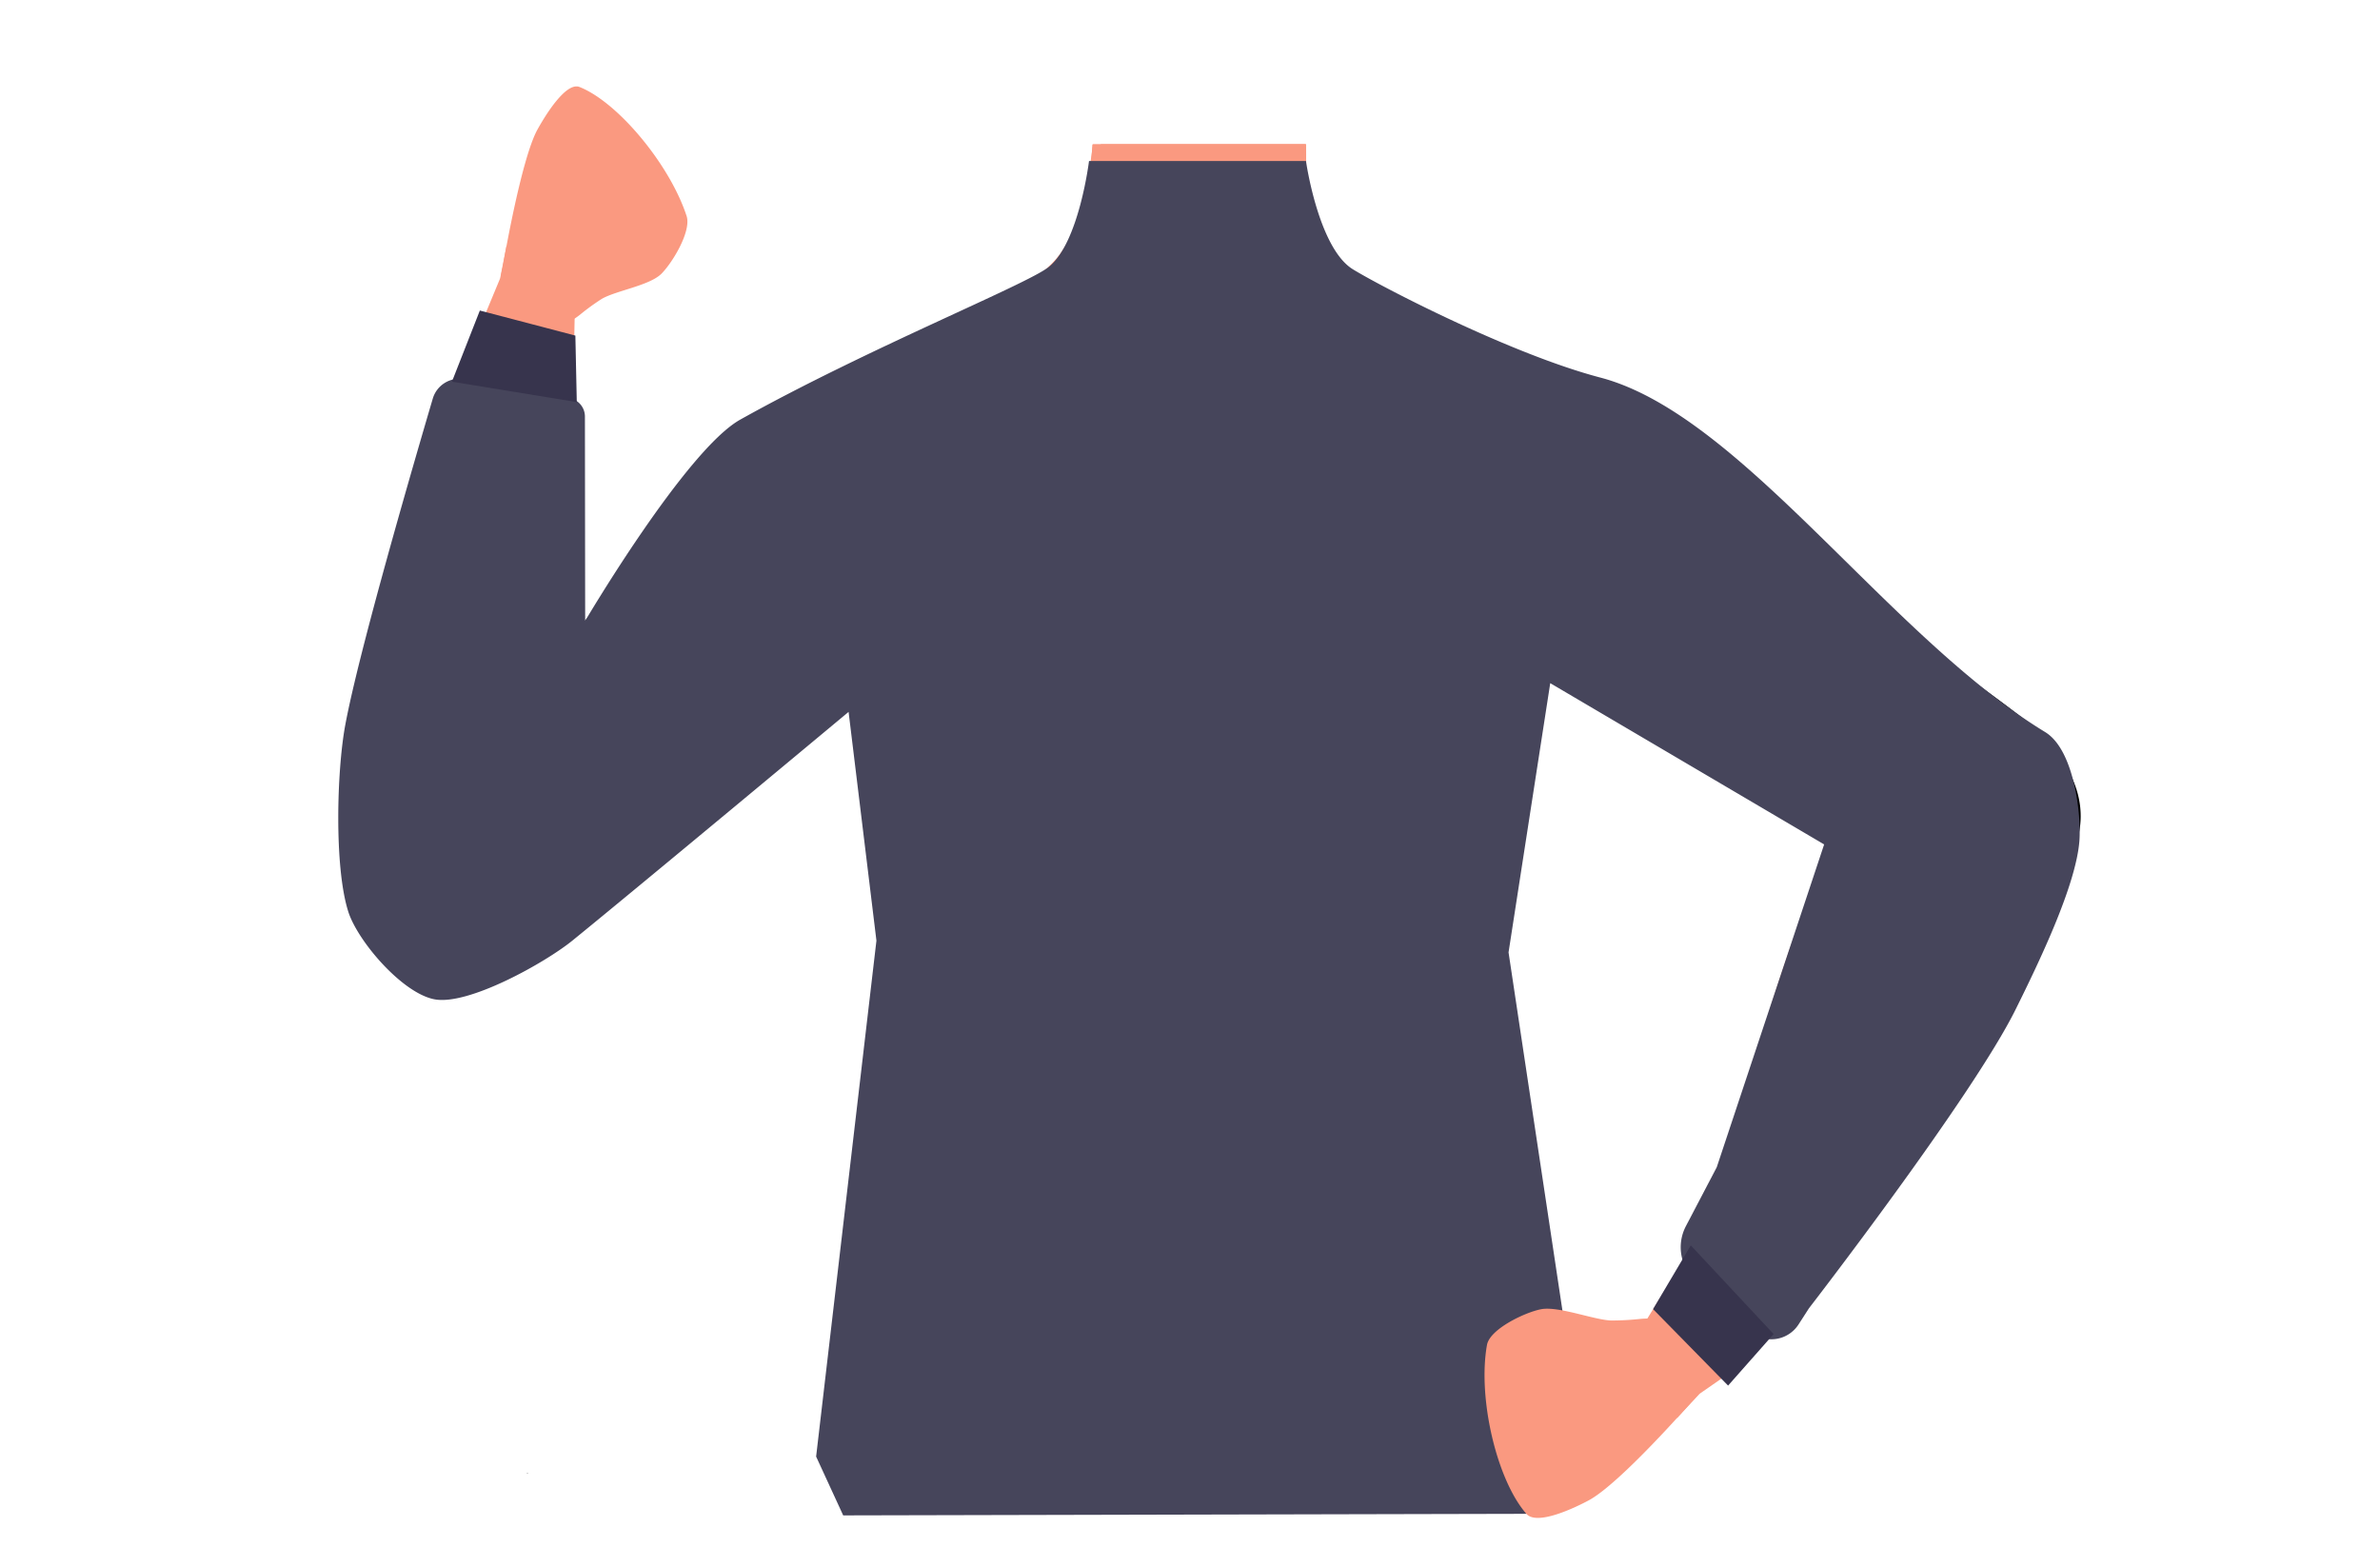 <svg id="Calque_1" data-name="Calque 1" xmlns="http://www.w3.org/2000/svg" viewBox="0 0 588 387.05"><defs><style>.cls-1{fill:#fa9980;}.cls-2,.cls-3{fill:none;}.cls-2{stroke:#000;stroke-miterlimit:10;stroke-width:3px;}.cls-4{fill:#46455b;}.cls-5{fill:#37344d;}</style></defs><polygon points="130.22 364.09 130.32 364.05 130.22 364 130.22 364.09"/><polygon points="130.32 364.05 130.42 364.09 130.42 364 130.32 364.05"/><polygon points="130.22 364.09 130.32 364.05 130.22 364 130.22 364.09"/><polygon points="130.32 364.05 130.42 364.09 130.42 364 130.32 364.05"/><path class="cls-1" d="M415.81,128.37c-.6,38.38-26.2,33.17-36.86,42.29-12.58,10.77-8.27,50-17.18,64-2.45,3.84-11.36,10.11-15.8,9.09-12.51-2.87-24-30.73-34.77-37.73-6.33-4.11-23.57-3.63-30.19,0-11.25,6.16-22.27,34.86-34.77,37.73-4.44,1-13.35-5.25-15.8-9.09-8.91-14-4.6-53.23-17.19-64-10.65-9.12-36.25-3.91-36.86-42.29-.41-26.6,35-37.34,35-37.34l40.15-19.91a31.11,31.11,0,0,0,7.1-4.83A27.49,27.49,0,0,0,260.92,64c.23-.24.44-.49.65-.74a31.4,31.4,0,0,0,7.25-16.44,30.9,30.9,0,0,0,.25-4.19l.39-2.85.41-3,.16-1.14h52.62l.06,4.62,0,1.46,0,3.25c0,.33,0,.68,0,1v0c0,.65.09,1.29.16,1.94a29.38,29.38,0,0,0,.93,4.57,28.53,28.53,0,0,0,14.7,17.59l40.53,20.09a25.81,25.81,0,0,0,3.16,1.34C389,93.89,416.18,105,415.81,128.37Z"/><path class="cls-1" d="M323.45,83.54,296,116l-14.8-17.68L268.76,83.54l2.92-43.76.28-4.16h50.66l.08,4.54v0l0,1.52L322.8,46v0l0,1.26.12,6.79Z"/><path class="cls-1" d="M324,52.79l-1,1.25c-5.15,6.34-28.83,35.06-41.79,44.32-3.2,2.28-5.74,3.39-7.2,2.68C267.19,97.78,259.11,66,259.11,66l.08-.07A21.82,21.82,0,0,0,260.92,64c.32-.37.67-.82,1.05-1.32l0-.06a39.44,39.44,0,0,0,6.67-15.17c0-.21.09-.42.13-.63a67.71,67.71,0,0,0,.85-7c.08-1,.14-2,.2-3l.06-1.14h52.69l0,4.16,0,6.71.15.76.14.68.93,4.57Z"/><path class="cls-2" d="M358,135.1c11.9,25,40.93,38.77,40.93,38.77s52.95,32.76,70.43,44c8.23,5.27,25.21,16.57,38.95-3.61h0c11.33-16.64-2.81-30.36-10.19-36.17-15-11.84-47.9-32.65-60.5-46.74-9.38-10.5-19.75-30.34-43.13-36.2,0,0-18.61-6.9-31.75,8.25l-.52.6A28.69,28.69,0,0,0,358,135.1Z"/><path class="cls-1" d="M494.25,180.29c-18.55-7.17-32.67,11.81-37.39,19s-10.68,23.93-13.63,32.14c-7.55,21-17.52,57.34-25.19,77.8-5,13.46-8.09,20.41-.35,25.92,7.05,5,16.13-5.74,19.74-9.92,14.85-17.19,44.3-50.41,56.84-70.9,5.14-8.42,14-26.39,16.11-36C516.32,191.37,499.65,182.37,494.25,180.29Z"/><path class="cls-2" d="M365.74,290.88c-.88-4-5.67-25.28-5.62-33.83.06-9.17,4-27.71,1.81-36.66-9.77-39.58-123.54-39.65-133.32,0-2.21,9,1.74,27.49,1.8,36.66.06,8.55-4.73,29.81-5.62,33.83-11,50.32,70.35,73.37,70.35,73.37S376.78,341.2,365.74,290.88Z"/><path class="cls-3" d="M334.32,276c16.16,5.23,23.2,9.63,27,16.57,3.11,5.61,6,18.48,6.27,24.9.55,15.06-7.77,52.94-21.92,65.58-14.41,12.85-84.8,12.85-99.2,0-14.16-12.64-22.47-50.52-21.93-65.58.23-6.42,3.16-19.29,6.27-24.9,3.84-6.94,10.89-11.34,27-16.57,18.49-6,37.3-5,37.3-5S315.83,270.05,334.32,276Z"/><path class="cls-1" d="M116.11,243.52c19.9-.14,26.06-23,27.8-31.41s1.15-26.18.87-34.9c-.7-22.34-4.75-59.77-5.14-81.62-.25-14.37,0-22-9.2-24.24-8.39-2.07-12.88,11.27-14.71,16.48C108.23,109.27,93,151,88.91,174.65c-1.7,9.72-3.32,29.68-1.76,39.42C91.52,241.32,110.33,243.56,116.11,243.52Z"/><path class="cls-2" d="M235.35,135.38c-8.54,26.33-35.52,43.78-35.52,43.78s-48.23,39.39-64.1,52.77c-7.47,6.31-22.83,19.72-39.09,1.51h0c-13.4-15-1.17-30.47,5.39-37.2,13.33-13.69,43.23-38.61,53.88-54.23,7.93-11.63,15.63-32.65,38-41.51,0,0,17.56-9.27,32.56,4l.59.52a28.7,28.7,0,0,1,8.25,30.32Z"/><path class="cls-4" d="M322.65,39.78s3.06,21.51,11.59,26.75c7,4.31,39.18,21,61.18,26.76,34.89,9.21,70.82,63.78,109.85,87.57,7.29,4.44,8.89,20.65,8.48,26.66-.75,11.14-10.19,30.6-15.74,41.8-10.71,21.66-51.1,73.91-51.1,73.91l-2.53,3.93a8,8,0,0,1-12.24,1.55l-13.32-12.36a11.21,11.21,0,0,1-2.31-13.41l7.63-14.57,26.53-79.75L383,168.78,372.7,235.29l17.7,117.64L377.1,374l-168.78.39-6.69-14.53,14.9-127.47-6.88-56.51s-51.92,43.25-68.21,56.48c-6.63,5.4-25.81,16.2-34.19,14.51-8-1.6-19-14.5-21.24-21.75-3.45-11-2.81-34.64-.72-45.94,3.34-18.11,16.8-64.31,21.63-80.7a6.83,6.83,0,0,1,7.77-4.79l26.06,4.68a4.62,4.62,0,0,1,3.76,4.52l.06,50.5s24.89-42.22,38.33-49.73c31.52-17.6,70.74-33.35,76.21-37.71,7.48-6,9.94-26.17,9.94-26.17Z"/><path class="cls-1" d="M420.87,331.53c2,3.19,3.07,9-3,14.84,0,0-17.64,20.21-25.41,24.33C389,372.55,379.68,377,377.1,374c-7.33-8.38-12.07-28.61-9.73-41.72.71-3.94,9.41-8.06,13.34-8.82,4.31-.84,13,2.62,17.34,2.78a67.32,67.32,0,0,0,7.18-.39C411.15,325.3,418.1,327.16,420.87,331.53Z"/><polygon class="cls-1" points="411.11 319.09 406.97 325.79 410.34 338.28 414.31 350.36 419.9 344.34 430.05 337.3 411.11 319.09"/><polygon class="cls-5" points="408.4 323.43 417.72 307.68 438.19 329.59 426.94 342.32 408.4 323.43"/><path class="cls-1" d="M128.62,80.52c-3-1.8-6.47-6.43-4.42-14.53,0,0,4.45-26.5,8.59-34,1.85-3.34,7-11.82,10.38-10.5,9.48,3.74,22.32,19.18,26.46,31.88,1.24,3.8-3.62,11.73-6.3,14.34-3,2.87-11.2,4.11-14.67,6.14a56.69,56.69,0,0,0-5.37,3.9C139,81.18,132.75,83,128.62,80.52Z"/><polygon class="cls-1" points="141.81 86.62 141.97 78.69 133.69 69.37 125.14 60.72 123.56 68.77 118.91 79.98 141.81 86.62"/><polygon class="cls-5" points="142.15 82.91 142.5 99.34 111.65 94.3 118.55 76.72 142.15 82.91"/></svg>